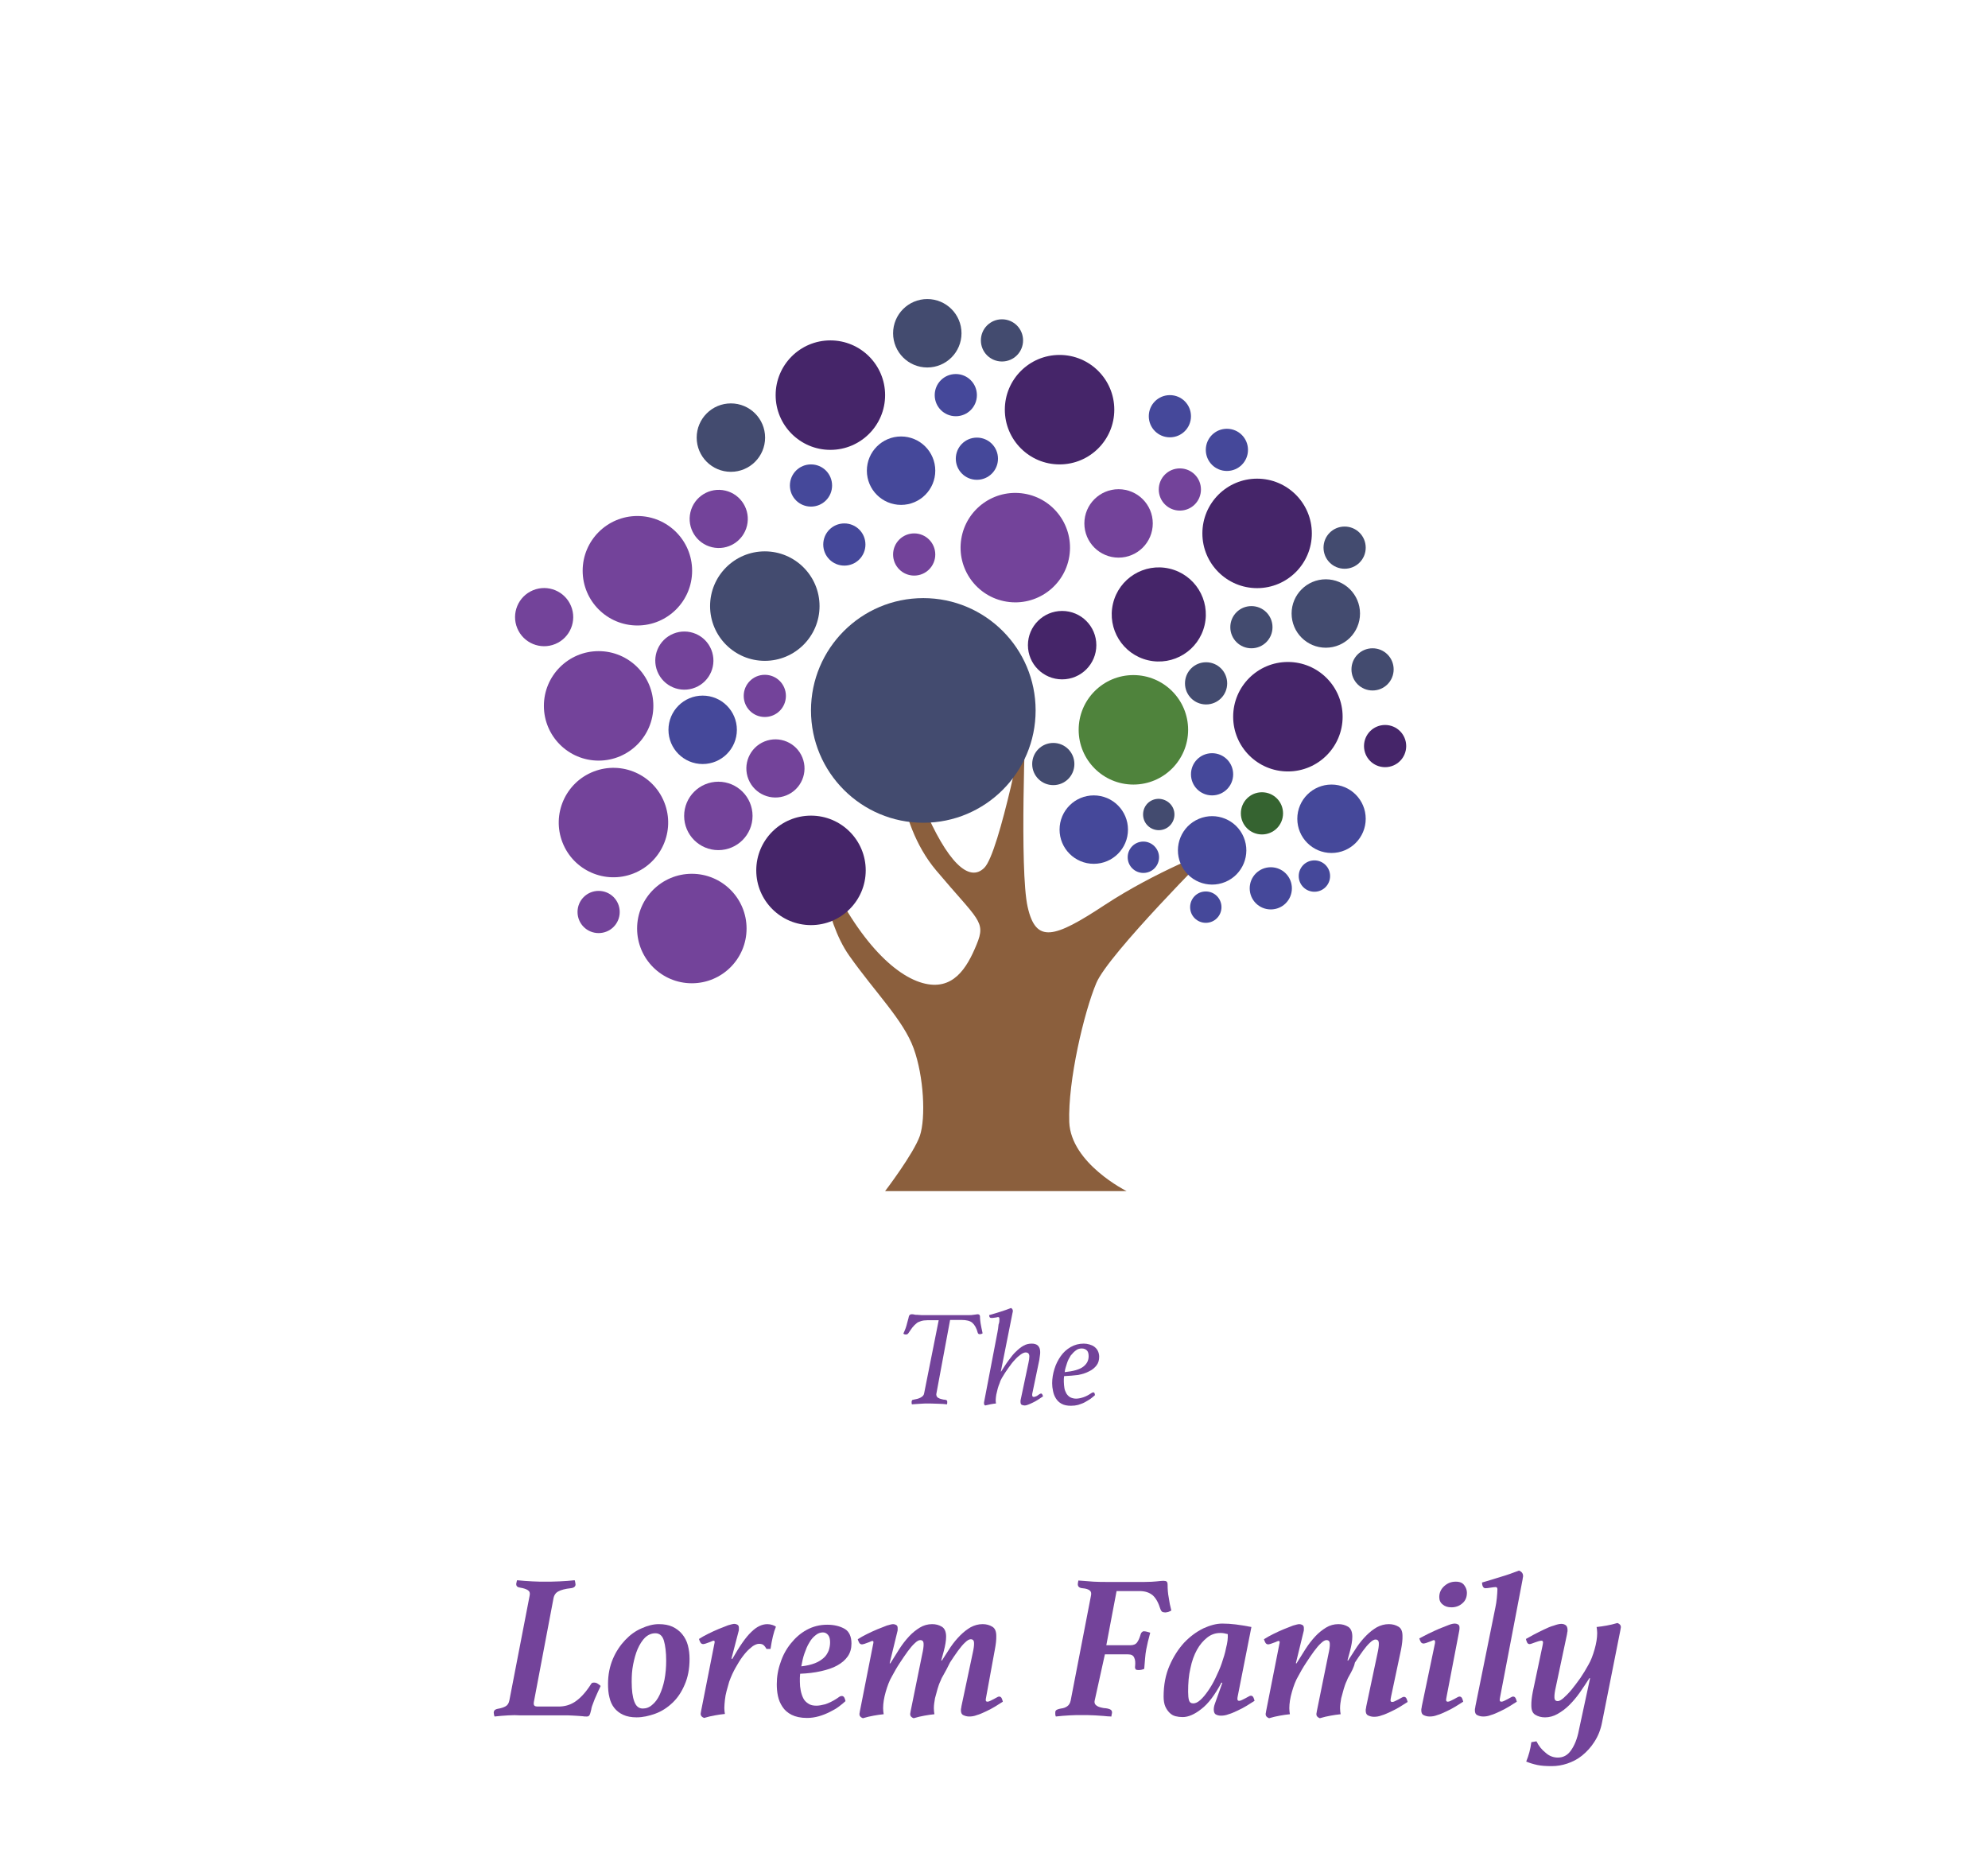 <?xml version="1.0" encoding="utf-8"?>
<!-- Generator: Adobe Illustrator 22.0.0, SVG Export Plug-In . SVG Version: 6.00 Build 0)  -->
<svg version="1.1" id="Layer_1" xmlns="http://www.w3.org/2000/svg" xmlns:xlink="http://www.w3.org/1999/xlink" x="0px" y="0px"
	 viewBox="0 0 697.4 650" style="enable-background:new 0 0 697.4 650;" xml:space="preserve">
<style type="text/css">
	.Drop_x0020_Shadow{fill:none;}
	.Round_x0020_Corners_x0020_2_x0020_pt{fill:#FFFFFF;stroke:#000000;stroke-miterlimit:10;}
	.Live_x0020_Reflect_x0020_X{fill:none;}
	.Bevel_x0020_Soft{fill:url(#SVGID_1_);}
	.Dusk{fill:#FFFFFF;}
	.Foliage_GS{fill:#FFDD00;}
	.Pompadour_GS{fill-rule:evenodd;clip-rule:evenodd;fill:#44ADE2;}
	.st0{fill:#8B5F3D;}
	.st1{fill:#434B6F;}
	.st2{fill:#452569;}
	.st3{fill:#73439A;}
	.st4{fill:#45489A;}
	.st5{fill:#356330;}
	.st6{fill:#4F833C;}
	.st7{fill:none;stroke:#231F20;stroke-width:0.555;stroke-miterlimit:10;}
</style>
<linearGradient id="SVGID_1_" gradientUnits="userSpaceOnUse" x1="0" y1="0" x2="0.707" y2="0.707">
	<stop  offset="0" style="stop-color:#DEDFE3"/>
	<stop  offset="0.174" style="stop-color:#D8D9DD"/>
	<stop  offset="0.352" style="stop-color:#C9CACD"/>
	<stop  offset="0.532" style="stop-color:#B4B5B8"/>
	<stop  offset="0.714" style="stop-color:#989A9C"/>
	<stop  offset="0.895" style="stop-color:#797C7E"/>
	<stop  offset="1" style="stop-color:#656B6C"/>
</linearGradient>
<path class="st0" d="M287.5,300.4c0,0,1.3,21.9,10.4,34.8c9.1,12.9,19,22.6,22.6,32.5c3.6,9.9,4.3,24.4,2.2,30.7
	c-2.2,6.3-12.2,19.4-12.2,19.4h84.7c0,0-19.5-9.7-20.1-24.2c-0.5-14.5,5.2-38.6,9.5-48.8c4.3-10.2,40.7-46.6,40.7-46.6
	s-19.7,7.4-37.7,19.2c-17.9,11.8-24.2,13.6-27.1,0.7c-2.9-12.9-0.7-66.2-0.7-66.2s-9.1,47.2-14.5,52.5c-5.4,5.4-13.1-2.2-21.3-21.5
	c-8.3-19.4-9.1-20.8-9.1-20.8s-1.3,25.6,13.5,43.2s17.6,17.8,14.2,26c-3.4,8.3-8.3,16.5-19,13.5
	C312.6,341.7,298.8,327.2,287.5,300.4z"/>
<circle class="st1" cx="323.9" cy="249.2" r="39.4"/>
<circle class="st2" cx="284.5" cy="305.3" r="19.2"/>
<ellipse transform="matrix(0.931 -0.364 0.364 0.931 -90.291 98.211)" class="st3" cx="215.3" cy="288.6" rx="19.2" ry="19.2"/>
<circle class="st3" cx="242.7" cy="325.7" r="19.2"/>
<circle class="st3" cx="252" cy="286.2" r="12"/>
<circle class="st4" cx="246.5" cy="256" r="12"/>
<circle class="st2" cx="372.6" cy="226.3" r="12"/>
<ellipse transform="matrix(0.923 -0.385 0.385 0.923 -82.045 186.748)" class="st4" cx="425.2" cy="298.2" rx="12" ry="12"/>
<circle class="st4" cx="383.7" cy="291" r="12"/>
<circle class="st4" cx="467.1" cy="287.2" r="12"/>
<circle class="st3" cx="392.4" cy="183.6" r="12"/>
<circle class="st1" cx="325.3" cy="116.9" r="12"/>
<circle class="st1" cx="256.4" cy="153.5" r="12"/>
<circle class="st4" cx="316.1" cy="165.1" r="12"/>
<circle class="st1" cx="465.1" cy="215.2" r="12"/>
<ellipse transform="matrix(0.228 -0.974 0.974 0.228 103.611 562.356)" class="st2" cx="406.6" cy="215.8" rx="16.5" ry="16.5"/>
<ellipse transform="matrix(0.927 -0.375 0.375 0.927 -81.235 121.844)" class="st3" cx="272.1" cy="269.4" rx="10.2" ry="10.2"/>
<path class="st3" d="M275.7,244.1c0,4.1-3.3,7.4-7.4,7.4s-7.4-3.3-7.4-7.4s3.3-7.4,7.4-7.4S275.7,240,275.7,244.1z"/>
<path class="st1" d="M376.9,268c0,4.1-3.3,7.4-7.4,7.4c-4.1,0-7.4-3.3-7.4-7.4s3.3-7.4,7.4-7.4C373.6,260.6,376.9,263.9,376.9,268z"
	/>
<path class="st1" d="M412,285.7c0,3-2.4,5.5-5.5,5.5c-3,0-5.5-2.4-5.5-5.5s2.4-5.5,5.5-5.5C409.6,280.3,412,282.7,412,285.7z"/>
<path class="st4" d="M406.6,300.7c0,3-2.4,5.5-5.5,5.5c-3,0-5.5-2.4-5.5-5.5c0-3,2.4-5.5,5.5-5.5
	C404.1,295.2,406.6,297.7,406.6,300.7z"/>
<path class="st4" d="M428.5,318.2c0,3-2.4,5.5-5.5,5.5c-3,0-5.5-2.4-5.5-5.5c0-3,2.4-5.5,5.5-5.5
	C426.1,312.7,428.5,315.2,428.5,318.2z"/>
<path class="st4" d="M466.6,307.3c0,3-2.4,5.5-5.5,5.5c-3,0-5.5-2.4-5.5-5.5c0-3,2.4-5.5,5.5-5.5
	C464.1,301.8,466.6,304.2,466.6,307.3z"/>
<path class="st1" d="M430.5,239.7c0,4.1-3.3,7.4-7.4,7.4s-7.4-3.3-7.4-7.4s3.3-7.4,7.4-7.4S430.5,235.6,430.5,239.7z"/>
<path class="st4" d="M432.6,271.6c0,4.1-3.3,7.4-7.4,7.4s-7.4-3.3-7.4-7.4c0-4.1,3.3-7.4,7.4-7.4S432.6,267.5,432.6,271.6z"/>
<path class="st4" d="M453.2,311.6c0,4.1-3.3,7.4-7.4,7.4s-7.4-3.3-7.4-7.4c0-4.1,3.3-7.4,7.4-7.4S453.2,307.5,453.2,311.6z"/>
<path class="st5" d="M450.1,285.3c0,4.1-3.3,7.4-7.4,7.4c-4.1,0-7.4-3.3-7.4-7.4s3.3-7.4,7.4-7.4
	C446.8,277.9,450.1,281.2,450.1,285.3z"/>
<path class="st2" d="M493.3,261.7c0,4.1-3.3,7.4-7.4,7.4c-4.1,0-7.4-3.3-7.4-7.4s3.3-7.4,7.4-7.4C490,254.3,493.3,257.6,493.3,261.7
	z"/>
<path class="st1" d="M479.1,192.1c0,4.1-3.3,7.4-7.4,7.4s-7.4-3.3-7.4-7.4c0-4.1,3.3-7.4,7.4-7.4S479.1,188,479.1,192.1z"/>
<path class="st1" d="M488.9,234.8c0,4.1-3.3,7.4-7.4,7.4c-4.1,0-7.4-3.3-7.4-7.4c0-4.1,3.3-7.4,7.4-7.4
	C485.6,227.4,488.9,230.7,488.9,234.8z"/>
<path class="st1" d="M446.4,220c0,4.1-3.3,7.4-7.4,7.4c-4.1,0-7.4-3.3-7.4-7.4c0-4.1,3.3-7.4,7.4-7.4
	C443.1,212.6,446.4,215.9,446.4,220z"/>
<path class="st3" d="M421.3,171.7c0,4.1-3.3,7.4-7.4,7.4s-7.4-3.3-7.4-7.4s3.3-7.4,7.4-7.4S421.3,167.6,421.3,171.7z"/>
<circle class="st3" cx="320.7" cy="194.5" r="7.4"/>
<path class="st4" d="M291.9,170.3c0,4.1-3.3,7.4-7.4,7.4s-7.4-3.3-7.4-7.4c0-4.1,3.3-7.4,7.4-7.4S291.9,166.2,291.9,170.3z"/>
<path class="st4" d="M350.1,160.9c0,4.1-3.3,7.4-7.4,7.4s-7.4-3.3-7.4-7.4s3.3-7.4,7.4-7.4S350.1,156.8,350.1,160.9z"/>
<path class="st4" d="M342.7,138.6c0,4.1-3.3,7.4-7.4,7.4c-4.1,0-7.4-3.3-7.4-7.4c0-4.1,3.3-7.4,7.4-7.4
	C339.4,131.2,342.7,134.5,342.7,138.6z"/>
<path class="st1" d="M358.9,119.4c0,4.1-3.3,7.4-7.4,7.4s-7.4-3.3-7.4-7.4c0-4.1,3.3-7.4,7.4-7.4S358.9,115.3,358.9,119.4z"/>
<path class="st4" d="M417.8,146c0,4.1-3.3,7.4-7.4,7.4c-4.1,0-7.4-3.3-7.4-7.4s3.3-7.4,7.4-7.4C414.5,138.6,417.8,141.9,417.8,146z"
	/>
<path class="st4" d="M437.8,157.8c0,4.1-3.3,7.4-7.4,7.4c-4.1,0-7.4-3.3-7.4-7.4c0-4.1,3.3-7.4,7.4-7.4
	C434.5,150.4,437.8,153.7,437.8,157.8z"/>
<path class="st4" d="M303.6,191c0,4.1-3.3,7.4-7.4,7.4s-7.4-3.3-7.4-7.4s3.3-7.4,7.4-7.4S303.6,186.9,303.6,191z"/>
<path class="st3" d="M217.4,319.9c0,4.1-3.3,7.4-7.4,7.4s-7.4-3.3-7.4-7.4c0-4.1,3.3-7.4,7.4-7.4S217.4,315.8,217.4,319.9z"/>
<ellipse transform="matrix(0.926 -0.377 0.377 0.926 -69.647 107.589)" class="st3" cx="240.1" cy="231.8" rx="10.2" ry="10.2"/>
<ellipse transform="matrix(0.231 -0.973 0.973 0.231 16.93 385.202)" class="st3" cx="252" cy="181.9" rx="10.2" ry="10.2"/>
<ellipse transform="matrix(0.924 -0.383 0.383 0.924 -68.331 89.499)" class="st3" cx="190.8" cy="216.5" rx="10.2" ry="10.2"/>
<circle class="st1" cx="268.3" cy="212.6" r="19.2"/>
<ellipse transform="matrix(0.159 -0.987 0.987 0.159 109.899 513.316)" class="st3" cx="356.4" cy="192.1" rx="19.2" ry="19.2"/>
<circle class="st2" cx="291.3" cy="138.6" r="19.2"/>
<circle class="st2" cx="371.7" cy="143.7" r="19.2"/>
<circle class="st6" cx="397.6" cy="256" r="19.2"/>
<circle class="st2" cx="451.8" cy="251.4" r="19.2"/>
<circle class="st2" cx="441" cy="187.1" r="19.2"/>
<circle class="st3" cx="223.6" cy="200.2" r="19.2"/>
<circle class="st3" cx="210" cy="247.6" r="19.2"/>
<path class="st7" d="M226.5,417.7"/>
<g>
	<g>
		<path class="st3" d="M329.3,463.1h-4c-0.8,0-1.6,0.1-2.2,0.3c-0.6,0.2-1.2,0.4-1.6,0.8c-0.5,0.4-0.9,0.8-1.4,1.4
			c-0.4,0.6-0.9,1.2-1.4,2c-0.1,0.2-0.3,0.3-0.4,0.4c-0.2,0.1-0.3,0.1-0.5,0.1c-0.3,0-0.4,0-0.6-0.1c-0.1-0.1-0.2-0.1-0.3-0.2
			c0.3-0.7,0.6-1.3,0.8-1.9c0.2-0.6,0.4-1.2,0.5-1.7c0.1-0.4,0.2-0.8,0.3-1.1s0.1-0.5,0.2-0.7c0-0.2,0.1-0.4,0.1-0.5
			c0-0.1,0.1-0.3,0.2-0.5c0.2-0.3,0.5-0.4,0.9-0.4c0.2,0,0.5,0,0.8,0.1s0.7,0.1,1.1,0.1c0.4,0,0.9,0.1,1.4,0.1c0.5,0,1,0,1.4,0h14.1
			c0.5,0,1,0,1.4,0c0.5,0,0.9,0,1.3-0.1c0.3,0,0.6-0.1,0.8-0.1c0.2,0,0.5-0.1,0.7-0.1c0.2,0,0.3,0,0.5,0.1c0.2,0.1,0.3,0.2,0.3,0.3
			c0.1,0.2,0.1,0.6,0.1,1s0.1,1,0.2,1.8c0.1,0.5,0.2,1.1,0.3,1.6c0.1,0.6,0.3,1.2,0.4,1.9c-0.3,0.2-0.6,0.3-1,0.3
			c-0.4,0-0.6-0.2-0.7-0.5c-0.4-1.6-1.1-2.8-1.9-3.5s-2.1-1-3.8-1h-4l-4.8,25.8c-0.1,0.4,0,0.7,0.1,1c0.2,0.3,0.4,0.5,0.7,0.6
			c0.3,0.2,0.7,0.3,1.1,0.4c0.4,0.1,0.8,0.2,1.2,0.2c0.2,0,0.3,0.1,0.5,0.2c0.2,0.1,0.2,0.3,0.2,0.6c0,0.3,0,0.5-0.1,0.8
			c-0.9-0.1-1.9-0.2-2.9-0.2s-2.1-0.1-3.3-0.1c-1,0-2.1,0-3.2,0.1s-2,0.1-2.9,0.2c0-0.2-0.1-0.3-0.1-0.4c0-0.1,0-0.3,0-0.4
			c0-0.2,0-0.3,0.1-0.5c0.1-0.2,0.2-0.3,0.4-0.3c1.1-0.2,2-0.4,2.7-0.8c0.7-0.4,1.1-0.8,1.2-1.5L329.3,463.1z"/>
		<path class="st3" d="M350.6,462.7c0-0.2,0-0.3-0.1-0.5c0-0.2-0.2-0.2-0.4-0.2c-0.1,0-0.3,0-0.5,0.1c-0.2,0-0.5,0.1-0.7,0.1
			c-0.3,0-0.5,0.1-0.7,0.1c-0.2,0-0.4,0-0.5,0c-0.4,0-0.7-0.3-0.7-1c1.4-0.4,2.8-0.8,4-1.2c1.2-0.4,2.5-0.8,3.7-1.3
			c0.4,0.3,0.6,0.6,0.6,0.9c0,0.1,0,0.3,0,0.4c0,0.1-0.1,0.3-0.1,0.4l-4.1,20.6h0.1c0.9-1.4,1.7-2.7,2.6-3.9
			c0.9-1.2,1.7-2.3,2.6-3.1c0.9-0.9,1.8-1.6,2.7-2.1c0.9-0.5,1.9-0.7,2.8-0.7c0.9,0,1.7,0.2,2.2,0.7s0.8,1.2,0.8,2.2
			c0,0.4,0,0.8-0.1,1.3c-0.1,0.5-0.1,1-0.2,1.5l-2.4,11.5c0,0.1-0.1,0.3-0.1,0.5s0,0.3,0,0.4c0,0.4,0.2,0.6,0.6,0.6
			c0.2,0,0.4-0.1,0.7-0.2c0.3-0.1,0.5-0.2,0.7-0.4c0.2-0.1,0.5-0.3,0.6-0.4c0.2-0.1,0.4-0.2,0.5-0.2c0.3,0,0.5,0.3,0.7,1
			c-0.6,0.4-1.2,0.8-1.8,1.2c-0.6,0.4-1.2,0.7-1.8,1c-0.6,0.3-1.1,0.5-1.6,0.7c-0.5,0.2-0.9,0.3-1.2,0.3c-0.4,0-0.7-0.1-1-0.2
			c-0.3-0.1-0.5-0.5-0.5-1c0-0.1,0-0.3,0-0.5c0-0.2,0.1-0.4,0.1-0.5l2.7-12.8c0.2-0.9,0.3-1.6,0.3-2.2c0-0.9-0.4-1.4-1.3-1.4
			c-0.4,0-1,0.2-1.7,0.7c-0.7,0.5-1.4,1.1-2.1,1.9c-0.8,0.8-1.5,1.8-2.3,2.9c-0.8,1.1-1.5,2.2-2.2,3.4c-0.3,0.5-0.6,1.1-0.8,1.8
			c-0.3,0.7-0.5,1.3-0.7,2c-0.2,0.7-0.3,1.4-0.5,2.1c-0.1,0.7-0.2,1.3-0.2,1.8c0,0.4,0,0.9,0.1,1.3c-1.2,0.1-2.5,0.4-3.8,0.7
			c-0.3-0.2-0.4-0.4-0.4-0.6c0-0.1,0-0.3,0-0.5c0-0.2,0.1-0.3,0.1-0.5l4.6-24c0.2-0.9,0.3-1.8,0.4-2.8
			C350.6,463.9,350.6,463.2,350.6,462.7z"/>
		<path class="st3" d="M373.3,482.7c0,0.3-0.1,0.6-0.1,1c0,0.3,0,0.7,0,1c0,0.7,0.1,1.5,0.2,2.2c0.1,0.7,0.4,1.3,0.7,1.9
			c0.3,0.5,0.8,1,1.3,1.3c0.6,0.3,1.3,0.5,2.1,0.5c0.8,0,1.7-0.2,2.6-0.5c0.9-0.3,1.8-0.8,2.7-1.4c0.3-0.2,0.5-0.3,0.7-0.3
			c0.3,0,0.4,0.1,0.5,0.4c0.1,0.3,0.1,0.4,0.1,0.6c-0.5,0.4-1,0.9-1.6,1.3c-0.6,0.4-1.3,0.8-2,1.2c-0.7,0.4-1.5,0.6-2.3,0.9
			c-0.8,0.2-1.6,0.3-2.5,0.3c-1.3,0-2.4-0.2-3.3-0.7s-1.5-1.1-2-1.9s-0.8-1.6-1-2.6c-0.2-0.9-0.3-1.8-0.3-2.7c0-1.7,0.3-3.4,0.8-5
			c0.5-1.7,1.3-3.2,2.2-4.5s2.1-2.4,3.5-3.2s2.9-1.2,4.6-1.2c0.7,0,1.3,0.1,2,0.3c0.6,0.2,1.2,0.4,1.7,0.8c0.5,0.4,0.9,0.8,1.2,1.4
			c0.3,0.6,0.5,1.3,0.5,2.1c0,1.2-0.3,2.2-0.9,3c-0.6,0.8-1.5,1.6-2.6,2.1c-1.1,0.6-2.4,1-3.9,1.3
			C376.7,482.5,375.1,482.6,373.3,482.7z M373.5,481.3c3-0.3,5.2-0.9,6.5-1.9c1.3-1,1.9-2.2,1.9-3.7c0-0.9-0.2-1.6-0.6-2
			s-1-0.7-1.8-0.7c-0.8,0-1.5,0.2-2.1,0.7c-0.7,0.5-1.2,1.1-1.8,1.8c-0.5,0.8-1,1.7-1.3,2.7S373.6,480.2,373.5,481.3z"/>
	</g>
</g>
<g>
	<g>
		<path class="st3" d="M178.3,601.7c-1.6,0.1-3.2,0.2-4.8,0.4c-0.1-0.2-0.2-0.5-0.2-0.7c0-0.2-0.1-0.4-0.1-0.7
			c0-0.3,0.1-0.5,0.3-0.8c0.2-0.2,0.6-0.4,1.1-0.5c1.2-0.2,2.1-0.5,2.8-0.9c0.7-0.4,1.1-1.1,1.3-2.1l7.1-36.7c0.2-0.9,0-1.5-0.6-1.9
			c-0.6-0.4-1.5-0.7-2.7-0.9c-0.9-0.1-1.4-0.5-1.4-1.2c0-0.2,0-0.4,0.1-0.6c0-0.2,0.1-0.5,0.2-0.8c1.8,0.2,3.6,0.3,5.4,0.4
			c1.8,0.1,3.2,0.1,4.4,0.1c1.3,0,3,0,5-0.1c2-0.1,3.8-0.2,5.4-0.4c0.1,0.3,0.2,0.6,0.2,0.8c0,0.2,0.1,0.4,0.1,0.7
			c0,0.7-0.6,1.2-1.7,1.3c-1.9,0.2-3.4,0.6-4.3,1.1c-1,0.5-1.6,1.4-1.8,2.8l-6.8,35.9c-0.1,0.6-0.1,1,0.1,1.3
			c0.2,0.3,0.6,0.4,1.4,0.4h7.2c2,0,3.9-0.5,5.6-1.6c1.7-1.1,3.5-2.9,5.3-5.6c0.2-0.4,0.5-0.7,0.6-0.9s0.5-0.3,0.9-0.3
			c0.4,0,0.9,0.1,1.3,0.4c0.4,0.3,0.8,0.5,1,0.8c-0.2,0.5-0.5,1.1-0.8,1.7c-0.2,0.5-0.5,1.1-0.8,1.8c-0.3,0.6-0.6,1.4-0.9,2.2
			c-0.4,1-0.7,1.8-0.8,2.6c-0.2,0.7-0.3,1.3-0.5,1.7c-0.1,0.3-0.3,0.5-0.5,0.6c-0.2,0.1-0.4,0.1-0.6,0.1c-0.5,0-1,0-1.4-0.1
			c-0.4,0-0.9-0.1-1.3-0.1c-0.5,0-1-0.1-1.6-0.1c-0.6,0-1.3-0.1-2.2-0.1h-16.8C181.2,601.6,179.9,601.6,178.3,601.7z"/>
		<path class="st3" d="M231.1,569.7c1.9,0,3.5,0.3,4.8,0.9c1.3,0.6,2.5,1.5,3.4,2.6c0.9,1.1,1.6,2.4,2,3.9c0.4,1.5,0.6,3.1,0.6,4.8
			c0,3.5-0.6,6.5-1.7,9c-1.1,2.6-2.5,4.7-4.3,6.4c-1.8,1.7-3.8,3-6,3.8c-2.2,0.8-4.4,1.3-6.6,1.3c-1.8,0-3.4-0.3-4.7-0.9
			s-2.3-1.4-3.1-2.4c-0.8-1-1.4-2.3-1.7-3.7c-0.4-1.5-0.5-3.1-0.5-4.8c0-3.2,0.6-6.1,1.7-8.7c1.1-2.6,2.6-4.8,4.3-6.6
			c1.7-1.8,3.6-3.2,5.7-4.1C227.2,570.2,229.2,569.7,231.1,569.7z M225.5,599.3c1.2,0,2.3-0.4,3.3-1.3c1-0.8,1.9-2,2.6-3.5
			c0.7-1.5,1.3-3.3,1.7-5.3c0.4-2.1,0.6-4.3,0.6-6.7c0-2.9-0.3-5.3-0.8-7c-0.5-1.7-1.5-2.6-3-2.6c-1.3,0-2.5,0.5-3.6,1.5
			c-1,1-1.9,2.4-2.6,4c-0.7,1.6-1.2,3.5-1.6,5.5c-0.4,2-0.5,4-0.5,6c0,3,0.3,5.3,0.9,6.9C223.1,598.5,224.1,599.3,225.5,599.3z"/>
		<path class="st3" d="M266.3,576.6c-0.7,0-1.4,0.3-2.2,0.8c-0.8,0.6-1.6,1.3-2.4,2.2c-0.8,0.9-1.7,2.1-2.5,3.4
			c-0.8,1.3-1.6,2.7-2.3,4.2c-0.4,0.8-0.7,1.7-1.1,2.7c-0.3,1-0.6,2.1-0.9,3.2c-0.3,1.1-0.5,2.2-0.6,3.2c-0.1,1.1-0.2,2-0.2,2.8
			c0,0.8,0.1,1.5,0.2,2.1c-1.2,0.1-2.3,0.3-3.5,0.5c-1.2,0.2-2.4,0.5-3.8,0.9c-0.8-0.3-1.2-0.8-1.2-1.3c0-0.2,0-0.5,0.1-0.8
			c0-0.3,0.1-0.5,0.1-0.6l4.6-23.3c0.1-0.3,0.1-0.5,0.1-0.8c0-0.2-0.2-0.3-0.4-0.3c-0.1,0-0.4,0.1-0.6,0.2c-0.3,0.1-0.6,0.3-1,0.4
			c-0.4,0.1-0.7,0.3-1.1,0.4c-0.4,0.1-0.7,0.2-0.9,0.2c-0.4,0-0.8-0.2-1-0.6c-0.2-0.4-0.4-0.8-0.5-1.2c0.9-0.6,2-1.2,3.2-1.8
			c1.2-0.6,2.5-1.2,3.7-1.7c1.2-0.5,2.3-0.9,3.3-1.3c1-0.3,1.8-0.5,2.2-0.5c0.4,0,0.7,0.1,1.1,0.3c0.3,0.2,0.5,0.5,0.5,1
			c0,0.1,0,0.3,0,0.6c0,0.2,0,0.5-0.1,0.7l-2.5,9.6l0.3,0.1c2.5-4.4,4.7-7.6,6.6-9.4c1.9-1.9,3.8-2.8,5.7-2.8c0.6,0,1.2,0.1,1.8,0.3
			c0.6,0.2,1,0.4,1.2,0.6c-0.8,1.9-1.4,4.5-1.9,7.8h-1.4c-0.3-0.5-0.6-1-1.1-1.4C267.6,576.8,267,576.6,266.3,576.6z"/>
		<path class="st3" d="M298.7,576.5c0,1.7-0.4,3.2-1.3,4.5c-0.9,1.3-2.1,2.3-3.7,3.2s-3.5,1.5-5.7,2c-2.2,0.5-4.7,0.8-7.3,0.9
			c0,0.5-0.1,0.9-0.1,1.4c0,0.4,0,0.9,0,1.4c0,1.1,0.1,2.1,0.3,3.1c0.2,1,0.5,1.9,0.9,2.7c0.4,0.8,1,1.4,1.8,1.9
			c0.7,0.5,1.7,0.7,2.8,0.7c0.9,0,1.9-0.2,3.1-0.5c1.2-0.4,2.5-1,3.9-1.9c0.4-0.3,0.8-0.5,1-0.7c0.3-0.2,0.6-0.3,0.9-0.3
			c0.5,0,0.8,0.3,1,0.8c0.2,0.5,0.3,0.9,0.3,1c-0.6,0.6-1.4,1.2-2.3,1.9c-0.9,0.7-2,1.3-3.2,1.9c-1.2,0.6-2.4,1.1-3.8,1.5
			s-2.8,0.6-4.2,0.6c-2.2,0-4-0.4-5.4-1.1c-1.4-0.7-2.5-1.7-3.2-2.8c-0.8-1.2-1.3-2.4-1.6-3.8c-0.3-1.4-0.4-2.8-0.4-4.1
			c0-2.6,0.4-5.1,1.3-7.6c0.8-2.5,2-4.7,3.6-6.7c1.6-2,3.4-3.6,5.6-4.8c2.2-1.2,4.6-1.8,7.2-1.8c2.4,0,4.5,0.5,6.2,1.5
			C297.9,572.3,298.7,574.1,298.7,576.5z M288.7,572.6c-0.9,0-1.8,0.3-2.6,1c-0.8,0.6-1.6,1.5-2.2,2.6c-0.7,1.1-1.2,2.4-1.7,3.8
			c-0.5,1.4-0.8,2.9-1.1,4.5c1.9-0.2,3.5-0.6,4.8-1.1s2.3-1.2,3.1-1.9s1.3-1.6,1.7-2.5c0.3-0.9,0.5-1.9,0.5-2.9c0-1.1-0.2-2-0.7-2.6
			C290,572.9,289.4,572.6,288.7,572.6z"/>
		<path class="st3" d="M330.7,588c-0.2,0.3-0.5,0.9-0.8,1.7c-0.4,0.8-0.7,1.7-1,2.7s-0.6,2.1-0.9,3.3c-0.2,1.2-0.4,2.3-0.4,3.5
			c0,0.8,0.1,1.5,0.2,2.1c-1.2,0.1-2.3,0.3-3.5,0.5c-1.2,0.2-2.4,0.5-3.8,0.9c-0.8-0.3-1.2-0.8-1.2-1.3c0-0.2,0-0.5,0.1-0.8
			c0-0.3,0.1-0.5,0.1-0.6l4-19.7c0.2-0.8,0.3-1.5,0.4-2.1c0.1-0.6,0.1-1.1,0.1-1.5c0-1-0.4-1.4-1.2-1.4c-0.5,0-1.2,0.4-1.9,1.1
			c-0.8,0.7-1.6,1.7-2.5,2.9c-0.9,1.2-1.8,2.6-2.8,4.1c-1,1.5-1.9,3.1-2.7,4.6c-0.9,1.5-1.6,3.4-2.2,5.5c-0.6,2.1-0.9,4-0.9,5.7
			c0,0.8,0.1,1.5,0.2,2.1c-1.2,0.1-2.3,0.3-3.5,0.5c-1.2,0.2-2.4,0.5-3.8,0.9c-0.8-0.3-1.2-0.8-1.2-1.3c0-0.2,0-0.5,0.1-0.8
			c0-0.3,0.1-0.5,0.1-0.6l4.6-23.3c0.1-0.3,0.1-0.5,0.1-0.8c0-0.2-0.2-0.3-0.4-0.3c-0.1,0-0.4,0.1-0.6,0.2c-0.3,0.1-0.6,0.3-1,0.4
			c-0.4,0.1-0.7,0.3-1.1,0.4c-0.4,0.1-0.7,0.2-0.9,0.2c-0.4,0-0.8-0.2-1-0.6c-0.2-0.4-0.4-0.8-0.5-1.2c0.9-0.6,2-1.2,3.2-1.8
			c1.2-0.6,2.5-1.2,3.7-1.7c1.2-0.5,2.3-0.9,3.3-1.3c1-0.3,1.8-0.5,2.2-0.5c0.4,0,0.7,0.1,1.1,0.3c0.3,0.2,0.5,0.5,0.5,1
			c0,0.1,0,0.3,0,0.6c0,0.2,0,0.5-0.1,0.7l-2.7,11.1l0.2,0.1c1.1-1.7,2.1-3.4,3.2-5.1c1.1-1.7,2.2-3.1,3.4-4.4s2.5-2.3,3.8-3.1
			c1.3-0.8,2.8-1.2,4.3-1.2c1.3,0,2.4,0.3,3.4,0.9c1,0.6,1.5,1.8,1.5,3.5c0,1.4-0.3,3.1-0.8,5l-0.9,3.3l0.2,0.1
			c1-1.6,2.1-3.2,3.1-4.8c1.1-1.6,2.2-2.9,3.4-4.1c1.2-1.2,2.4-2.1,3.6-2.8c1.3-0.7,2.7-1.1,4.2-1.1c1.3,0,2.4,0.3,3.4,0.9
			c1,0.6,1.4,1.7,1.4,3.3c0,0.6,0,1.3-0.1,2.1s-0.2,1.6-0.4,2.6L346,595c-0.1,0.6-0.2,1-0.2,1.3c0,0.4,0.2,0.6,0.6,0.6
			c0.3,0,0.6-0.1,1-0.3c0.4-0.2,0.8-0.4,1.2-0.6c0.4-0.2,0.7-0.4,1.1-0.6c0.3-0.2,0.6-0.3,0.8-0.3c0.4,0,0.7,0.2,0.9,0.6
			c0.2,0.4,0.3,0.8,0.4,1.2c-0.8,0.5-1.7,1.1-2.7,1.7c-1,0.6-2.1,1.2-3.2,1.7c-1.1,0.5-2.1,1-3.2,1.3c-1,0.4-1.9,0.5-2.7,0.5
			c-0.8,0-1.5-0.2-2.1-0.5c-0.6-0.3-0.8-0.9-0.8-1.7c0-0.3,0-0.6,0.1-0.8c0-0.3,0.1-0.5,0.1-0.7l3.9-18.4c0.2-0.8,0.3-1.5,0.4-2.1
			c0.1-0.6,0.1-1.1,0.1-1.5c0-1-0.4-1.4-1.2-1.4c-0.5,0-1.2,0.4-1.9,1.1c-0.8,0.7-1.6,1.7-2.5,2.9c-0.9,1.2-1.8,2.6-2.8,4.1
			C332.5,584.8,331.6,586.4,330.7,588z"/>
		<path class="st3" d="M384,596.6c-0.1,0.5,0,0.9,0.2,1.2c0.2,0.3,0.6,0.6,1,0.8c0.4,0.2,0.9,0.3,1.3,0.4c0.5,0.1,0.9,0.2,1.4,0.2
			c0.8,0.1,1.4,0.3,1.7,0.5c0.3,0.2,0.5,0.5,0.5,0.9c0,0.2,0,0.4-0.1,0.7s-0.1,0.6-0.1,0.8c-0.9,0-1.8-0.1-2.8-0.2
			c-1-0.1-2-0.1-3-0.2c-1,0-1.9-0.1-2.8-0.1c-0.9,0-1.6,0-2.2,0c-1,0-2.3,0-3.9,0.1c-1.6,0.1-3.2,0.2-4.8,0.4
			c-0.1-0.2-0.2-0.5-0.2-0.8c0-0.3,0-0.5,0-0.7c0-0.4,0.2-0.7,0.6-0.9c0.4-0.2,0.9-0.3,1.4-0.4c0.9-0.1,1.7-0.4,2.2-0.8
			c0.6-0.4,1-1.1,1.2-2l7.1-36.7c0.2-0.9,0.1-1.5-0.4-1.9c-0.5-0.4-1.3-0.7-2.6-0.8c-1.1-0.1-1.6-0.6-1.6-1.4c0-0.3,0.1-0.8,0.2-1.3
			c1.8,0.1,3.6,0.3,5.3,0.4c1.7,0.1,3.2,0.1,4.4,0.1h13.5c1.9,0,3.3-0.1,4.3-0.2c1-0.1,1.8-0.2,2.3-0.2s1,0.1,1.2,0.3
			c0.2,0.2,0.3,0.6,0.3,1.1c0,1.5,0.1,3,0.4,4.5c0.2,1.5,0.5,3,0.9,4.5c-0.2,0.2-0.6,0.3-1,0.5c-0.4,0.1-0.8,0.2-1.1,0.2
			c-0.5,0-0.9-0.1-1.2-0.3c-0.2-0.2-0.4-0.5-0.5-0.8c-0.7-2.3-1.6-3.9-2.7-4.9c-1.2-1-2.7-1.5-4.7-1.5h-8l-3.6,19h8.4
			c1.1,0,1.9-0.3,2.4-1c0.5-0.7,0.9-1.6,1.2-2.7c0.1-0.3,0.2-0.6,0.4-0.8c0.2-0.2,0.4-0.4,0.8-0.4c0.4,0,0.8,0.1,1.2,0.2
			c0.4,0.1,0.7,0.2,1,0.3c-0.3,1.1-0.5,2.1-0.8,3.1c-0.2,0.9-0.4,1.9-0.6,2.8c-0.2,1-0.3,2-0.4,3.1c-0.1,1.1-0.2,2.4-0.3,3.7
			c-0.5,0.2-1.1,0.4-1.9,0.4c-0.7,0-1.1-0.1-1.2-0.4c-0.1-0.3-0.2-0.6-0.1-0.9c0.1-1.2,0.1-2.2-0.3-3c-0.3-0.8-1-1.2-2.2-1.2h-8.1
			L384,596.6z"/>
		<path class="st3" d="M428.8,590.3l-0.3-0.1c-2.3,4.3-4.6,7.4-7.1,9.3c-2.4,1.9-4.6,2.8-6.5,2.8c-0.9,0-1.7-0.1-2.5-0.3
			s-1.5-0.6-2.1-1.2c-0.6-0.6-1.1-1.3-1.5-2.2s-0.6-2.1-0.6-3.5c0-4.1,0.7-7.7,2.1-10.9s3.1-5.8,5.1-8c2.1-2.2,4.3-3.8,6.7-5
			c2.4-1.1,4.6-1.7,6.7-1.7c1.5,0,3.1,0.1,4.7,0.3c1.6,0.2,3.4,0.5,5.5,0.9l-4.8,24.3c0,0.2-0.1,0.4-0.1,0.6c0,0.2,0,0.3,0,0.4
			c0,0.4,0.2,0.6,0.6,0.6c0.3,0,0.6-0.1,1-0.3c0.4-0.2,0.8-0.4,1.2-0.6c0.4-0.2,0.7-0.4,1.1-0.6c0.3-0.2,0.6-0.3,0.8-0.3
			c0.4,0,0.7,0.2,0.9,0.6c0.2,0.4,0.3,0.8,0.4,1.2c-0.8,0.5-1.7,1.1-2.7,1.7c-1,0.6-2.1,1.2-3.2,1.7c-1.1,0.5-2.1,1-3.2,1.3
			c-1,0.4-1.9,0.5-2.7,0.5c-0.8,0-1.4-0.2-1.9-0.5c-0.4-0.3-0.6-0.9-0.6-1.7c0-0.5,0.1-1.2,0.4-2L428.8,590.3z M430.7,573.2
			c-0.4-0.1-0.8-0.2-1.3-0.3c-0.5-0.1-0.9-0.1-1.3-0.1c-1.7,0-3.2,0.5-4.6,1.6c-1.4,1.1-2.6,2.5-3.6,4.3c-1,1.8-1.8,4-2.3,6.5
			c-0.6,2.5-0.8,5.2-0.8,8.2c0,1.3,0.1,2.3,0.3,3c0.2,0.7,0.7,1.1,1.5,1.1c0.8,0,1.6-0.4,2.5-1.2c0.9-0.8,1.8-1.9,2.7-3.2
			c0.9-1.3,1.8-2.8,2.6-4.5c0.8-1.7,1.6-3.4,2.2-5.2c0.6-1.8,1.2-3.6,1.5-5.3C430.6,576.2,430.8,574.6,430.7,573.2z"/>
		<path class="st3" d="M473.2,588c-0.2,0.3-0.5,0.9-0.8,1.7c-0.4,0.8-0.7,1.7-1,2.7s-0.6,2.1-0.9,3.3c-0.2,1.2-0.4,2.3-0.4,3.5
			c0,0.8,0.1,1.5,0.2,2.1c-1.2,0.1-2.3,0.3-3.5,0.5c-1.2,0.2-2.4,0.5-3.8,0.9c-0.8-0.3-1.2-0.8-1.2-1.3c0-0.2,0-0.5,0.1-0.8
			c0-0.3,0.1-0.5,0.1-0.6l4-19.7c0.2-0.8,0.3-1.5,0.4-2.1c0.1-0.6,0.1-1.1,0.1-1.5c0-1-0.4-1.4-1.2-1.4c-0.5,0-1.2,0.4-1.9,1.1
			c-0.8,0.7-1.6,1.7-2.5,2.9c-0.9,1.2-1.8,2.6-2.8,4.1c-1,1.5-1.9,3.1-2.7,4.6c-0.9,1.5-1.6,3.4-2.2,5.5c-0.6,2.1-0.9,4-0.9,5.7
			c0,0.8,0.1,1.5,0.2,2.1c-1.2,0.1-2.3,0.3-3.5,0.5c-1.2,0.2-2.4,0.5-3.8,0.9c-0.8-0.3-1.2-0.8-1.2-1.3c0-0.2,0-0.5,0.1-0.8
			c0-0.3,0.1-0.5,0.1-0.6l4.6-23.3c0.1-0.3,0.1-0.5,0.1-0.8c0-0.2-0.2-0.3-0.4-0.3c-0.1,0-0.4,0.1-0.6,0.2c-0.3,0.1-0.6,0.3-1,0.4
			c-0.4,0.1-0.7,0.3-1.1,0.4c-0.4,0.1-0.7,0.2-0.9,0.2c-0.4,0-0.8-0.2-1-0.6c-0.2-0.4-0.4-0.8-0.5-1.2c0.9-0.6,2-1.2,3.2-1.8
			c1.2-0.6,2.5-1.2,3.7-1.7c1.2-0.5,2.3-0.9,3.3-1.3c1-0.3,1.8-0.5,2.2-0.5c0.4,0,0.7,0.1,1.1,0.3c0.3,0.2,0.5,0.5,0.5,1
			c0,0.1,0,0.3,0,0.6c0,0.2,0,0.5-0.1,0.7l-2.7,11.1l0.2,0.1c1.1-1.7,2.1-3.4,3.2-5.1c1.1-1.7,2.2-3.1,3.4-4.4s2.5-2.3,3.8-3.1
			c1.3-0.8,2.8-1.2,4.3-1.2c1.3,0,2.4,0.3,3.4,0.9c1,0.6,1.5,1.8,1.5,3.5c0,1.4-0.3,3.1-0.8,5l-0.9,3.3l0.2,0.1
			c1-1.6,2.1-3.2,3.1-4.8c1.1-1.6,2.2-2.9,3.4-4.1c1.2-1.2,2.4-2.1,3.6-2.8c1.3-0.7,2.7-1.1,4.2-1.1c1.3,0,2.4,0.3,3.4,0.9
			c1,0.6,1.4,1.7,1.4,3.3c0,0.6,0,1.3-0.1,2.1s-0.2,1.6-0.4,2.6l-3.5,16.5c-0.1,0.6-0.2,1-0.2,1.3c0,0.4,0.2,0.6,0.6,0.6
			c0.3,0,0.6-0.1,1-0.3c0.4-0.2,0.8-0.4,1.2-0.6c0.4-0.2,0.7-0.4,1.1-0.6c0.3-0.2,0.6-0.3,0.8-0.3c0.4,0,0.7,0.2,0.9,0.6
			c0.2,0.4,0.3,0.8,0.4,1.2c-0.8,0.5-1.7,1.1-2.7,1.7c-1,0.6-2.1,1.2-3.2,1.7c-1.1,0.5-2.1,1-3.2,1.3c-1,0.4-1.9,0.5-2.7,0.5
			c-0.8,0-1.5-0.2-2.1-0.5c-0.6-0.3-0.8-0.9-0.8-1.7c0-0.3,0-0.6,0.1-0.8c0-0.3,0.1-0.5,0.1-0.7l3.9-18.4c0.2-0.8,0.3-1.5,0.4-2.1
			c0.1-0.6,0.1-1.1,0.1-1.5c0-1-0.4-1.4-1.2-1.4c-0.5,0-1.2,0.4-1.9,1.1c-0.8,0.7-1.6,1.7-2.5,2.9c-0.9,1.2-1.8,2.6-2.8,4.1
			C475,584.8,474.1,586.4,473.2,588z"/>
		<path class="st3" d="M507.5,595c-0.1,0.6-0.2,1-0.2,1.3c0,0.4,0.2,0.6,0.6,0.6c0.3,0,0.6-0.1,1-0.3c0.4-0.2,0.8-0.4,1.2-0.6
			c0.4-0.2,0.7-0.4,1.1-0.6c0.3-0.2,0.6-0.3,0.8-0.3c0.4,0,0.7,0.2,0.9,0.6c0.2,0.4,0.3,0.8,0.4,1.2c-0.8,0.5-1.7,1.1-2.7,1.7
			c-1,0.6-2.1,1.2-3.2,1.7c-1.1,0.5-2.1,1-3.2,1.3c-1,0.4-1.9,0.5-2.7,0.5c-0.8,0-1.5-0.2-2.1-0.5c-0.6-0.3-0.8-0.9-0.8-1.7
			c0-0.3,0-0.6,0.1-0.8c0-0.3,0.1-0.5,0.1-0.7l4.6-22c0.1-0.7,0-1.1-0.4-1.1c-0.1,0-0.4,0.1-0.6,0.2c-0.3,0.1-0.6,0.3-1,0.4
			c-0.4,0.1-0.7,0.3-1.1,0.4c-0.4,0.1-0.7,0.2-0.9,0.2c-0.4,0-0.8-0.2-1-0.6c-0.2-0.4-0.4-0.8-0.5-1.2c0.9-0.5,2-1,3.3-1.7
			c1.3-0.6,2.5-1.2,3.7-1.7c1.2-0.5,2.3-0.9,3.3-1.3c1-0.4,1.7-0.5,2.2-0.5c0.4,0,0.7,0.1,1.1,0.3c0.3,0.2,0.5,0.5,0.5,1
			c0,0.1,0,0.3,0,0.6c0,0.2-0.1,0.5-0.1,0.7L507.5,595z M509.2,563.8c-1.3,0-2.3-0.3-3.1-1c-0.8-0.6-1.2-1.5-1.2-2.6
			c0-1.5,0.6-2.8,1.7-3.8c1.2-1.1,2.5-1.6,4.1-1.6c1.4,0,2.4,0.4,3,1.3c0.6,0.8,0.9,1.7,0.9,2.6c0,1.5-0.5,2.8-1.6,3.7
			C512,563.3,510.7,563.8,509.2,563.8z"/>
		<path class="st3" d="M526.3,595c-0.1,0.6-0.2,1-0.2,1.3c0,0.4,0.2,0.6,0.6,0.6c0.3,0,0.6-0.1,1-0.3c0.4-0.2,0.8-0.4,1.2-0.6
			c0.4-0.2,0.7-0.4,1.1-0.6c0.3-0.2,0.6-0.3,0.8-0.3c0.4,0,0.7,0.2,0.9,0.6c0.2,0.4,0.3,0.8,0.4,1.2c-0.8,0.5-1.7,1.1-2.7,1.7
			c-1,0.6-2.1,1.2-3.2,1.7c-1.1,0.5-2.1,1-3.2,1.3c-1,0.4-1.9,0.5-2.7,0.5c-0.8,0-1.5-0.2-2.1-0.5c-0.6-0.3-0.8-0.9-0.8-1.7
			c0-0.3,0-0.6,0.1-0.8c0-0.3,0.1-0.5,0.1-0.7l7-34.6c0.2-1,0.4-2.1,0.5-3.3c0.1-1.2,0.2-2.2,0.2-3c0-0.5-0.2-0.8-0.6-0.8
			c-0.5,0-1.1,0.1-1.8,0.2c-0.7,0.1-1.3,0.2-1.8,0.2c-0.4,0-0.7-0.2-0.9-0.6c-0.2-0.4-0.3-0.9-0.3-1.4c2.3-0.7,4.5-1.3,6.6-2
			c2.1-0.6,4.3-1.4,6.4-2.2c0.9,0.4,1.4,1,1.4,1.9c0,0.2,0,0.4-0.1,0.7c0,0.3-0.1,0.5-0.1,0.7L526.3,595z"/>
		<path class="st3" d="M546.5,616.5c1.9,0,3.4-0.8,4.6-2.5s2.2-4,2.8-7.2l3.9-18.1l-0.2-0.1c-1.1,1.7-2.2,3.4-3.4,5.1
			c-1.2,1.7-2.4,3.1-3.7,4.4s-2.7,2.3-4.1,3.1s-2.9,1.2-4.4,1.2c-1.3,0-2.4-0.3-3.4-0.9c-1-0.6-1.4-1.7-1.4-3.3c0-0.6,0-1.3,0.1-2.1
			s0.2-1.6,0.4-2.6l3.4-16.1c0.1-0.6,0.2-1,0.2-1.3c0-0.4-0.2-0.6-0.6-0.6c-0.3,0-0.6,0.1-1,0.2c-0.4,0.1-0.8,0.3-1.2,0.4
			s-0.7,0.3-1.1,0.4c-0.3,0.1-0.6,0.2-0.8,0.2c-0.4,0-0.7-0.2-0.9-0.6c-0.2-0.4-0.3-0.8-0.4-1.2c0.7-0.4,1.6-0.9,2.7-1.5
			c1.2-0.6,2.3-1.2,3.6-1.8c1.2-0.6,2.4-1.1,3.5-1.4c1.1-0.4,2-0.6,2.6-0.6c0.7,0,1.2,0.2,1.6,0.5c0.4,0.3,0.6,0.9,0.6,1.7
			c0,0.3,0,0.6-0.1,0.8c0,0.3-0.1,0.5-0.1,0.7l-3.9,18.4c-0.2,0.8-0.3,1.5-0.4,2.1c-0.1,0.6-0.1,1.1-0.1,1.5c0,1,0.4,1.4,1.2,1.4
			c0.5,0,1.2-0.4,2-1.1s1.8-1.7,2.8-2.9c1-1.2,2-2.6,3.1-4.1c1-1.5,2-3.1,2.8-4.6c0.9-1.5,1.6-3.4,2.2-5.5c0.6-2.1,0.9-4,0.9-5.7
			c0-0.7-0.1-1.4-0.2-2.1c1.2-0.1,2.3-0.3,3.5-0.5c1.2-0.2,2.4-0.5,3.8-0.9c0.8,0.3,1.2,0.8,1.2,1.3c0,0.2,0,0.5-0.1,0.8
			c0,0.3-0.1,0.5-0.1,0.6l-6.4,32.2c-0.5,2.6-1.4,4.8-2.7,6.8c-1.2,1.9-2.7,3.5-4.3,4.8c-1.6,1.3-3.4,2.2-5.2,2.8
			c-1.8,0.6-3.6,0.9-5.4,0.9c-2,0-3.7-0.1-5.1-0.4c-1.4-0.3-2.7-0.7-3.9-1.2c0.9-2.2,1.5-4.4,1.8-6.8l1.8-0.3c0.8,1.6,1.8,2.9,3.2,4
			C543.5,616,545,616.5,546.5,616.5z"/>
	</g>
</g>
</svg>
